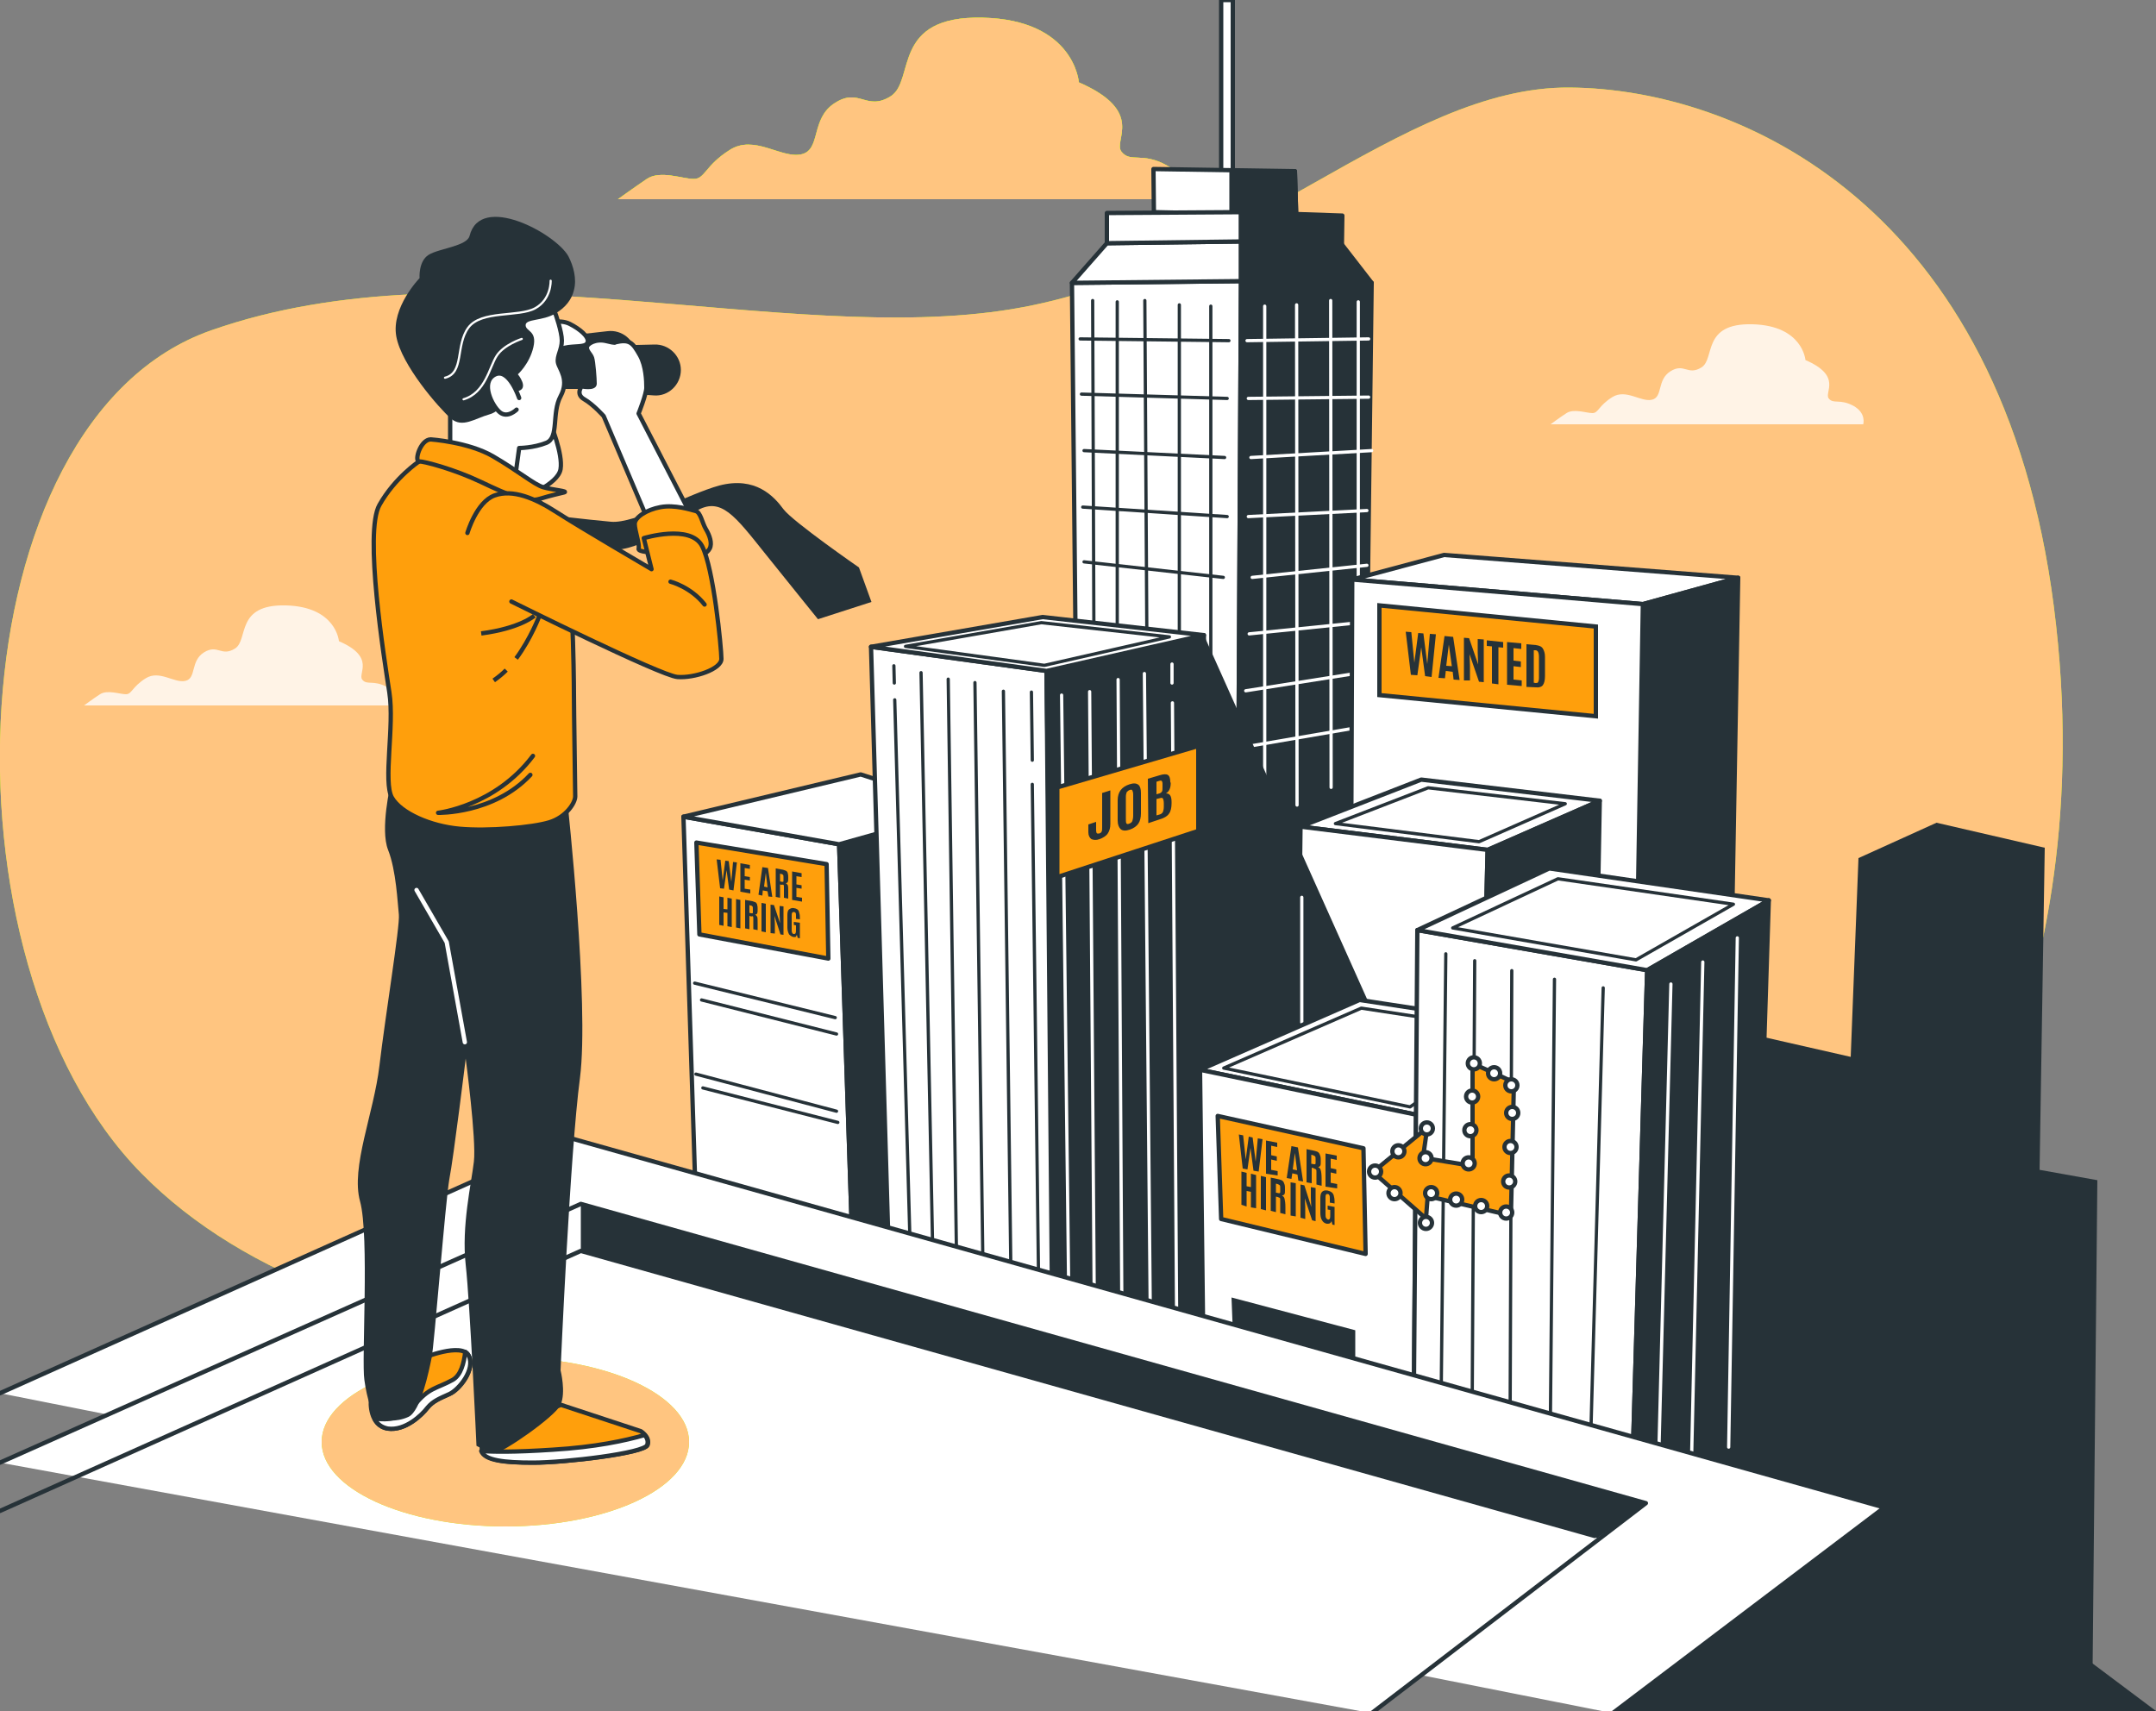 <?xml version="1.0" encoding="utf-8"?>
<!-- Generator: Adobe Illustrator 19.0.0, SVG Export Plug-In . SVG Version: 6.00 Build 0)  -->
<svg version="1.1" xmlns="http://www.w3.org/2000/svg" xmlns:xlink="http://www.w3.org/1999/xlink" x="0px" y="0px"
	 viewBox="0 0 500 396.8" style="enable-background:new 0 0 500 396.8;" xml:space="preserve">
<rect x="0" y="0" width="500" height="396.8" fill="#808080" stroke="none"/>
<style type="text/css">
	.st0{fill:#C6FF00;}
	.st1{fill:#FFC580;}
	.st2{opacity:0.8;fill:#FFFFFF;}
	.st3{fill:#FFFFFF;stroke:#263238;stroke-linecap:round;stroke-linejoin:round;stroke-miterlimit:10;}
	.st4{fill:none;stroke:#263238;stroke-width:0.75;stroke-linecap:round;stroke-linejoin:round;stroke-miterlimit:10;}
	.st5{fill:#263238;stroke:#263238;stroke-linecap:round;stroke-linejoin:round;stroke-miterlimit:10;}
	.st6{fill:none;stroke:#FFFFFF;stroke-width:0.75;stroke-linecap:round;stroke-linejoin:round;stroke-miterlimit:10;}
	.st7{fill:#263238;}
	.st8{fill:#FF9F0C;stroke:#263238;stroke-miterlimit:10;}
	.st9{fill:#FFFFFF;stroke:#263238;stroke-width:0.75;stroke-linecap:round;stroke-linejoin:round;stroke-miterlimit:10;}
	.st10{fill:#FF9F0C;stroke:#263238;stroke-linecap:round;stroke-linejoin:round;stroke-miterlimit:10;}
	.st11{fill:none;stroke:#263238;stroke-linecap:round;stroke-linejoin:round;stroke-miterlimit:10;}
	.st12{fill:none;stroke:#FFFFFF;stroke-linecap:round;stroke-linejoin:round;stroke-miterlimit:10;}
	.st13{fill:none;stroke:#FFFFFF;stroke-width:0.5;stroke-linecap:round;stroke-linejoin:round;stroke-miterlimit:10;}
	.st14{fill:none;stroke:#263238;stroke-miterlimit:10;}
</style>
<g id="Background_Simple">
</g>
<g id="Clouds">
</g>
<g id="Buildings">
</g>
<g id="Character">
	<g>
		<g>
			<path class="st0" d="M444,287.3c0,0,44.3-53.5,32.3-146.7S403.1,20.6,364,20.3c-39.2-0.3-76.6,42.7-129.4,51.4
				c-52.8,8.7-126-16-185.6,4.9c-59.6,20.8-64.7,146.2-16.2,195.5c48.5,49.4,151.5,47.4,212.8,35C307,294.7,398.9,344.2,444,287.3z"
				/>
			<path class="st1" d="M444,287.3c0,0,44.3-53.5,32.3-146.7S403.1,20.6,364,20.3c-39.2-0.3-76.6,42.7-129.4,51.4
				c-52.8,8.7-126-16-185.6,4.9c-59.6,20.8-64.7,146.2-16.2,195.5c48.5,49.4,151.5,47.4,212.8,35C307,294.7,398.9,344.2,444,287.3z"
				/>
		</g>
		<g>
			<path class="st0" d="M270.5,38.3c-5.7-3.1-8.3-0.5-10.4-3.1c-2.1-2.6,5.7-9.3-9.9-16.1c0,0-1-14.5-22.3-15
				c-21.3-0.5-15.6,14.5-21.3,18.2c-5.7,3.6-7.3-2.1-13,1.6c-5.7,3.6-3.1,10.9-7.8,11.9c-4.7,1-10.9-4.7-16.6-1
				c-5.7,3.6-5.7,6.7-8.3,6.7c-2.6,0-7.8-2.1-10.9,0c-3.1,2.1-6.7,4.7-6.7,4.7h131.3C274.7,46.1,276.2,41.4,270.5,38.3z"/>
			<path class="st0" d="M270.5,38.3c-5.7-3.1-8.3-0.5-10.4-3.1c-2.1-2.6,5.7-9.3-9.9-16.1c0,0-1-14.5-22.3-15
				c-21.3-0.5-15.6,14.5-21.3,18.2c-5.7,3.6-7.3-2.1-13,1.6c-5.7,3.6-3.1,10.9-7.8,11.9c-4.7,1-10.9-4.7-16.6-1
				c-5.7,3.6-5.7,6.7-8.3,6.7c-2.6,0-7.8-2.1-10.9,0c-3.1,2.1-6.7,4.7-6.7,4.7h131.3C274.7,46.1,276.2,41.4,270.5,38.3z"/>
			<path class="st1" d="M270.5,38.3c-5.7-3.1-8.3-0.5-10.4-3.1c-2.1-2.6,5.7-9.3-9.9-16.1c0,0-1-14.5-22.3-15
				c-21.3-0.5-15.6,14.5-21.3,18.2c-5.7,3.6-7.3-2.1-13,1.6c-5.7,3.6-3.1,10.9-7.8,11.9c-4.7,1-10.9-4.7-16.6-1
				c-5.7,3.6-5.7,6.7-8.3,6.7c-2.6,0-7.8-2.1-10.9,0c-3.1,2.1-6.7,4.7-6.7,4.7h131.3C274.7,46.1,276.2,41.4,270.5,38.3z"/>
		</g>
		<path class="st2" d="M429.8,94.1c-3.2-1.7-4.6-0.3-5.7-1.7c-1.1-1.4,3.2-5.2-5.4-8.9c0,0-0.6-8-12.3-8.3c-11.8-0.3-8.6,8-11.8,10
			c-3.2,2-4-1.1-7.2,0.9c-3.2,2-1.7,6-4.3,6.6c-2.6,0.6-6-2.6-9.2-0.6c-3.2,2-3.2,3.7-4.6,3.7c-1.4,0-4.3-1.1-6,0
			c-1.7,1.1-3.7,2.6-3.7,2.6h72.5C432.1,98.4,432.9,95.8,429.8,94.1z"/>
		<path class="st2" d="M89.7,159.3c-3.2-1.7-4.6-0.3-5.7-1.7c-1.1-1.4,3.2-5.2-5.4-8.9c0,0-0.6-8-12.3-8.3c-11.8-0.3-8.6,8-11.8,10
			c-3.2,2-4-1.1-7.2,0.9s-1.7,6-4.3,6.6c-2.6,0.6-6-2.6-9.2-0.6s-3.2,3.7-4.6,3.7c-1.4,0-4.3-1.1-6,0c-1.7,1.1-3.7,2.6-3.7,2.6H92
			C92,163.6,92.9,161,89.7,159.3z"/>
		<g>
			<g>
				<polygon class="st3" points="250.6,264.1 248.6,65.6 287.8,65.2 286.7,270.7 				"/>
				<g>
					<line class="st4" x1="253.4" y1="69.7" x2="253.7" y2="150.8"/>
					<line class="st4" x1="259.1" y1="70" x2="259.1" y2="168.7"/>
					<line class="st4" x1="265.5" y1="69.7" x2="266.1" y2="169.9"/>
					<line class="st4" x1="273.5" y1="70.7" x2="273.5" y2="168.7"/>
					<line class="st4" x1="280.8" y1="71" x2="280.8" y2="241.8"/>
					<line class="st4" x1="250.5" y1="78.6" x2="285" y2="79"/>
					<line class="st4" x1="250.8" y1="91.4" x2="284.6" y2="92.4"/>
					<line class="st4" x1="251.4" y1="104.5" x2="284" y2="106.1"/>
					<line class="st4" x1="251.1" y1="117.6" x2="284.6" y2="119.8"/>
					<line class="st4" x1="251.4" y1="130.3" x2="283.7" y2="133.9"/>
				</g>
				<polygon class="st5" points="287.8,65.2 318.1,65.6 315.8,250.3 286.7,270.7 				"/>
				<g>
					<line class="st6" x1="315" y1="70" x2="315" y2="168.7"/>
					<line class="st6" x1="308.6" y1="69.7" x2="308.7" y2="182.6"/>
					<line class="st6" x1="300.7" y1="70.7" x2="300.8" y2="186.7"/>
					<line class="st6" x1="293.3" y1="71" x2="293.3" y2="241.8"/>
					<line class="st6" x1="317.4" y1="78.6" x2="289.2" y2="79"/>
					<line class="st6" x1="317.4" y1="92.1" x2="289.5" y2="92.4"/>
					<line class="st6" x1="318.1" y1="104.5" x2="290.1" y2="106.1"/>
					<line class="st6" x1="317" y1="118.4" x2="289.5" y2="119.8"/>
					<line class="st6" x1="317" y1="131.1" x2="290.4" y2="133.9"/>
					<line class="st6" x1="316.2" y1="144.3" x2="289.7" y2="147"/>
					<line class="st6" x1="316.2" y1="155.9" x2="288.9" y2="160.2"/>
					<line class="st6" x1="315" y1="168.7" x2="288.2" y2="173.3"/>
				</g>
				<rect x="283.2" class="st3" width="2.7" height="41.9"/>
				<polygon class="st3" points="267.6,49.2 267.5,39.2 300.3,39.7 300.6,49.9 				"/>
				<polygon class="st5" points="285.6,49.5 285.6,39.7 300.3,39.7 300.6,49.9 				"/>
				<polygon class="st3" points="248.6,65.6 256.7,56.4 287.8,56 287.8,65.2 				"/>
				<polygon class="st5" points="287.8,56 311.2,56.7 318.1,65.6 287.8,65.2 				"/>
				<polygon class="st3" points="256.7,56.4 256.7,49.4 287.8,49.2 287.8,56 				"/>
				<polygon class="st5" points="287.8,49.2 311.3,50 311.2,56.7 287.8,56 				"/>
			</g>
			<polygon class="st7" points="405.9,239.8 429.2,245.1 431,199 449.1,190.8 474.2,196.6 473,271.3 486.4,273.7 485.2,396.8 
				419.3,375.8 366.2,360 			"/>
			<g>
				<polygon class="st3" points="313.6,134.4 381,140.1 403.1,134 334.9,128.7 				"/>
				<polygon class="st5" points="381,140.1 379.1,252 401.2,241.7 403.1,134 				"/>
				<polygon class="st3" points="313.6,134.4 313.2,237.9 379.1,252 381,140.1 				"/>
				<polygon class="st8" points="370.1,166.1 319.9,161.2 319.9,140.4 370.1,145.3 				"/>
				<g>
					<path class="st7" d="M327.2,156.5l-1.2-10l1.3,0.1l0.7,7.1l0.9-6.9l1.2,0.1l0.9,7.1l0.6-7l1.4,0.1L332,157l-1.5-0.2l-0.9-6.7
						l-0.9,6.5L327.2,156.5z"/>
					<path class="st7" d="M333.6,157.2l1.4-9.7l2,0.2l1.5,10l-1.4-0.1l-0.2-1.8l-1.6-0.2l-0.2,1.7L333.6,157.2z M336.7,154.5l-0.7-5
						l0,0l-0.6,4.9L336.7,154.5z"/>
					<path class="st7" d="M339.5,157.8v-9.9l1.2,0.1l2.1,6.1l-0.1-2.7v-3.2l1.4,0.1v9.9l-1.1-0.1l-2.2-6.4l0.1,2.6v3.5L339.5,157.8z
						"/>
					<path class="st7" d="M346,158.5v-8.6l-1.2-0.1v-1.3l3.8,0.4v1.3l-1.1-0.1v8.6L346,158.5z"/>
					<path class="st7" d="M349.5,158.8v-9.9l3.3,0.3v1.3l-1.8-0.2v2.9l1.7,0.2v1.3l-1.7-0.2v3.1l1.9,0.2v1.3L349.5,158.8z"/>
					<path class="st7" d="M354,159.3v-9.9l2.2,0.2c0.7,0.1,1.3,0.3,1.6,0.8c0.3,0.5,0.5,1.1,0.5,1.9l0,4.5c0,1-0.2,1.7-0.5,2.1
						c-0.3,0.4-0.9,0.6-1.6,0.5L354,159.3z M355.6,158.3l0.5,0.1c0.3,0,0.5,0,0.6-0.2c0.1-0.2,0.2-0.5,0.2-1l0-4.9
						c0-0.5-0.1-0.9-0.2-1.1s-0.3-0.4-0.6-0.4l-0.4,0V158.3z"/>
				</g>
			</g>
			<g>
				<polygon class="st3" points="301.6,191.7 345,197.1 371,185.7 329.6,180.8 				"/>
				<polygon class="st9" points="309.7,191 343,195.2 363,186.4 331.2,182.7 				"/>
				<polygon class="st3" points="301.6,191.7 300.5,279.6 342.7,291 345,197.1 				"/>
				<polygon class="st5" points="345,197.1 371,185.7 369.3,279.3 342.7,291 				"/>
			</g>
			<g>
				<polygon class="st3" points="198.2,304.8 194.6,195.8 158.5,189.4 161.9,295.5 				"/>
				<g>
					<line class="st4" x1="161.1" y1="228" x2="193.7" y2="236"/>
					<line class="st4" x1="162.7" y1="231.9" x2="194" y2="239.8"/>
					<line class="st4" x1="163" y1="252.3" x2="194.3" y2="260.3"/>
					<line class="st4" x1="161.4" y1="249.1" x2="194" y2="257.7"/>
				</g>
				<polygon class="st5" points="194.6,195.8 224.2,187.5 225.6,281.9 198.2,304.8 				"/>
				<polygon class="st3" points="158.5,189.4 199.6,179.6 224.2,187.5 194.6,195.8 				"/>
				<polygon class="st10" points="161.5,195.4 191.7,200.4 192.1,222.3 162.2,216.7 				"/>
				<g>
					<path class="st7" d="M167,206l-0.8-6.7l0.9,0.1l0.5,4.8l0.6-4.6l0.8,0.1l0.6,4.8l0.4-4.6l0.9,0.1l-0.8,6.5l-1-0.2l-0.6-4.5
						l-0.6,4.3L167,206z"/>
					<path class="st7" d="M171.7,206.8v-6.6l2.2,0.4v0.9l-1.2-0.2v1.9l1.2,0.2v0.8l-1.2-0.2v2.1l1.3,0.2v0.9L171.7,206.8z"/>
					<path class="st7" d="M175.9,207.5l0.9-6.4l1.3,0.2l1,6.7l-0.9-0.1l-0.2-1.2l-1.1-0.2l-0.1,1.2L175.9,207.5z M178,205.8
						l-0.4-3.4l0,0l-0.4,3.2L178,205.8z"/>
					<path class="st7" d="M181.2,205.2l-0.3-0.1v3.1l-1-0.2v-6.6l1.7,0.3c0.3,0.1,0.6,0.2,0.8,0.3c0.2,0.2,0.3,0.4,0.3,0.6
						c0.1,0.3,0.1,0.6,0.1,1c0,0.4,0,0.7-0.1,0.9c-0.1,0.2-0.2,0.3-0.5,0.3c0.2,0.1,0.4,0.3,0.5,0.5c0.1,0.3,0.1,0.8,0.1,1.7
						c0,0.8,0,1.3,0,1.4l-1-0.2c0-0.1,0-0.8,0-2.4c0-0.3,0-0.5-0.1-0.6S181.4,205.2,181.2,205.2z M180.9,204.4l0.4,0.1
						c0.1,0,0.2,0,0.3,0c0.1,0,0.1-0.1,0.1-0.3c0-0.1,0-0.3,0-0.6v0c0-0.4,0-0.6-0.1-0.7c-0.1-0.1-0.2-0.2-0.4-0.2l-0.3-0.1V204.4z"
						/>
					<path class="st7" d="M183.7,208.7v-6.6l2.2,0.4v0.9l-1.2-0.2v1.9l1.2,0.2v0.8l-1.2-0.2v2.1l1.3,0.2v0.9L183.7,208.7z"/>
					<path class="st7" d="M166.8,214.5v-6.6l1,0.2v2.7l0.9,0.1v-2.7l1,0.2v6.6l-1-0.2v-3.1l-0.9-0.1v3.1L166.8,214.5z"/>
					<path class="st7" d="M170.7,215.1v-6.6l1,0.2v6.6L170.7,215.1z"/>
					<path class="st7" d="M174.1,212.5l-0.3-0.1v3.1l-1-0.2v-6.6l1.7,0.3c0.3,0.1,0.6,0.2,0.8,0.3c0.2,0.2,0.3,0.4,0.3,0.6
						c0.1,0.3,0.1,0.6,0.1,1c0,0.4,0,0.7-0.1,0.9c-0.1,0.2-0.2,0.3-0.5,0.3c0.2,0.1,0.4,0.3,0.5,0.5s0.1,0.8,0.1,1.7
						c0,0.8,0,1.3,0,1.4l-1-0.2c0-0.1,0-0.8,0-2.4c0-0.3,0-0.5-0.1-0.6S174.3,212.6,174.1,212.5z M173.8,211.7l0.4,0.1
						c0.1,0,0.2,0,0.3,0c0.1,0,0.1-0.1,0.1-0.3c0-0.1,0-0.3,0-0.6v0c0-0.4,0-0.6-0.1-0.7c-0.1-0.1-0.2-0.2-0.4-0.2l-0.3-0.1V211.7z"
						/>
					<path class="st7" d="M176.6,216v-6.6l1,0.2v6.6L176.6,216z"/>
					<path class="st7" d="M178.7,216.4v-6.6l0.8,0.1l1.4,4.2l-0.1-1.8v-2.2l0.9,0.1v6.6l-0.7-0.1l-1.4-4.3l0.1,1.7v2.4L178.7,216.4z
						"/>
					<path class="st7" d="M184,217.3c-0.4-0.1-0.7-0.3-1-0.6c-0.2-0.4-0.4-0.9-0.4-1.6v-2.9c0-0.6,0.1-1.1,0.4-1.3s0.6-0.4,1.1-0.3
						c0.7,0.1,1.1,0.4,1.2,0.9c0.1,0.3,0.2,0.7,0.2,1.2v0.5l-0.9-0.1v-0.7c0-0.3,0-0.5-0.1-0.7c-0.1-0.1-0.2-0.2-0.4-0.2
						c-0.2,0-0.3,0-0.4,0.2s-0.1,0.4-0.1,0.8v2.9c0,0.4,0,0.7,0.1,0.9c0.1,0.2,0.2,0.3,0.4,0.3s0.3,0,0.4-0.2
						c0.1-0.2,0.1-0.5,0.1-0.9v-0.9l-0.5-0.1v-0.7l1.4,0.2v3.6l-0.5-0.1l-0.2-0.7c-0.1,0.2-0.2,0.4-0.3,0.5
						C184.4,217.3,184.2,217.3,184,217.3z"/>
				</g>
			</g>
			<g>
				<polygon class="st3" points="202,150 206.5,304.2 244.9,314.9 242.7,155.6 				"/>
				<g>
					<line class="st4" x1="207.5" y1="162.3" x2="211.2" y2="293.7"/>
					<line class="st4" x1="207.3" y1="154.4" x2="207.4" y2="158.4"/>
					<line class="st4" x1="213.6" y1="156" x2="216.4" y2="294.7"/>
					<line class="st4" x1="219.9" y1="157.5" x2="221.9" y2="296.5"/>
					<line class="st4" x1="226.1" y1="158.3" x2="228" y2="297.1"/>
					<line class="st4" x1="232.7" y1="160.3" x2="234.5" y2="299.9"/>
					<line class="st4" x1="239.4" y1="181.9" x2="240.9" y2="300.2"/>
					<line class="st4" x1="239.2" y1="160.5" x2="239.4" y2="176.3"/>
				</g>
				<g>
					<polygon class="st7" points="279.2,147.3 323,245 323,337.3 273.6,316.9 					"/>
					<line class="st6" x1="301.9" y1="208.1" x2="301.9" y2="237.1"/>
				</g>
				<polygon class="st5" points="242.7,155.6 279.2,147.3 279.2,323.8 244.1,315 				"/>
				<g>
					<line class="st6" x1="271.9" y1="163" x2="272.9" y2="309.3"/>
					<line class="st6" x1="271.8" y1="154" x2="271.8" y2="158.4"/>
					<line class="st6" x1="265.4" y1="156.2" x2="266.8" y2="308.4"/>
					<line class="st6" x1="259.3" y1="157.6" x2="260.2" y2="308.4"/>
					<line class="st6" x1="252.7" y1="160.4" x2="253.8" y2="305.2"/>
					<line class="st6" x1="246.2" y1="161.2" x2="247.9" y2="303.6"/>
				</g>
				<polygon class="st3" points="202,150 241.8,143.1 279.2,147.3 242.7,155.6 				"/>
				<polygon class="st9" points="210,149.9 241.5,144.4 271.2,147.7 242.2,154.3 				"/>
				<polygon class="st8" points="245.2,182.6 277.9,173 277.9,192.7 245.2,203.4 				"/>
				<g>
					<path class="st7" d="M256.9,193.3c-0.4,0.6-1.1,1-1.9,1.3s-1.4,0.2-1.9,0c-0.4-0.3-0.7-0.8-0.7-1.6l0-1.8l1.8-0.6l0,1.8
						c0,0.6,0.1,0.9,0.3,0.9c0.1,0,0.2,0,0.4,0c0.3-0.1,0.5-0.2,0.6-0.5c0.1-0.2,0.1-0.5,0.1-1l0-7.9l1.9-0.6l0,7.8
						C257.5,192,257.3,192.7,256.9,193.3z"/>
					<path class="st7" d="M264,191c-0.4,0.6-1.1,1.1-2,1.4c-0.9,0.3-1.6,0.3-2.1-0.1c-0.4-0.4-0.7-1-0.7-2l0-4.7
						c0-1.9,0.9-3.1,2.7-3.7c0.9-0.3,1.6-0.3,2.1,0.1c0.4,0.3,0.6,1,0.6,1.9l0,4.7C264.6,189.6,264.4,190.4,264,191z M261.2,190.9
						c0.1,0.2,0.3,0.3,0.7,0.1c0.3-0.1,0.6-0.3,0.7-0.6s0.2-0.7,0.2-1.3l0-4.8c0-0.5-0.1-0.8-0.2-1c-0.1-0.2-0.3-0.2-0.6-0.1
						s-0.5,0.3-0.7,0.5c-0.1,0.3-0.2,0.6-0.2,1.1l0,4.8C261.1,190.3,261.1,190.7,261.2,190.9z"/>
					<path class="st7" d="M271.5,181.6c0,1.1-0.3,1.9-1.1,2.4c0.9,0,1.3,0.6,1.3,2l0,0.3c0,1-0.2,1.9-0.6,2.4
						c-0.4,0.6-1.1,1-2.1,1.3l-2.7,0.9l-0.1-10.3l2.7-0.8c0.9-0.3,1.6-0.3,1.9-0.1c0.4,0.2,0.6,0.8,0.6,1.6L271.5,181.6z
						 M268.2,184.2l0.7-0.2c0.3-0.1,0.5-0.3,0.6-0.5c0.1-0.2,0.1-0.6,0.1-1.1l0-0.6c0-0.4-0.1-0.6-0.2-0.7c-0.1-0.1-0.3-0.1-0.6,0
						l-0.6,0.2L268.2,184.2z M268.2,189.1l0.7-0.2c0.4-0.1,0.6-0.3,0.8-0.6c0.1-0.3,0.2-0.7,0.2-1.2l0-0.8c0-0.5-0.1-0.9-0.2-1.1
						c-0.1-0.2-0.4-0.2-0.7-0.1l-0.8,0.2L268.2,189.1z"/>
				</g>
			</g>
			<g>
				<polygon class="st3" points="315.3,231.9 278.3,248.1 328.4,258.5 357.9,238.4 				"/>
				<polygon class="st9" points="315.7,233.8 283.8,247.7 327,256.7 352.4,239.4 				"/>
				<polygon class="st3" points="278.3,248.1 279.2,323.8 327.8,335.9 328.4,258.5 				"/>
				<polygon class="st7" points="286.1,313.6 285.6,300.9 314.3,308.5 314.3,321.2 				"/>
				<polygon class="st10" points="282.4,258.8 316.2,266.3 316.7,290.8 283.2,282.7 				"/>
				<g>
					<path class="st7" d="M288.2,271l-0.9-7.9l1,0.2l0.6,5.6l0.7-5.3l0.9,0.2l0.7,5.6l0.5-5.4l1.1,0.2l-0.9,7.5l-1.2-0.2l-0.7-5.3
						l-0.7,5L288.2,271z"/>
					<path class="st7" d="M293.6,272.2v-7.7l2.6,0.5v1l-1.4-0.3v2.2l1.3,0.3v1l-1.3-0.3v2.4l1.5,0.3v1L293.6,272.2z"/>
					<path class="st7" d="M298.4,273.2l1.1-7.4l1.5,0.3l1.2,7.9l-1.1-0.2l-0.2-1.4l-1.2-0.3l-0.2,1.3L298.4,273.2z M300.8,271.4
						l-0.5-4l0,0l-0.5,3.8L300.8,271.4z"/>
					<path class="st7" d="M304.6,270.9l-0.4-0.1v3.6l-1.2-0.2v-7.7l1.9,0.4c0.4,0.1,0.7,0.2,0.9,0.4c0.2,0.2,0.3,0.5,0.4,0.8
						s0.1,0.7,0.1,1.2s0,0.8-0.1,1s-0.3,0.3-0.5,0.4c0.3,0.1,0.5,0.3,0.6,0.7c0.1,0.3,0.2,1,0.2,2c0,1,0,1.5,0,1.6l-1.2-0.3
						c0-0.1,0-1,0-2.8c0-0.3,0-0.6-0.1-0.7C305,271.1,304.8,271,304.6,270.9z M304.2,269.9l0.5,0.1c0.1,0,0.3,0,0.3,0
						c0.1-0.1,0.1-0.2,0.1-0.3c0-0.2,0-0.4,0-0.7v0c0-0.4,0-0.7-0.1-0.8c-0.1-0.1-0.2-0.2-0.5-0.3l-0.4-0.1V269.9z"/>
					<path class="st7" d="M307.4,275.2v-7.7l2.6,0.5v1l-1.4-0.3v2.2l1.3,0.3v1l-1.3-0.3v2.4l1.5,0.3v1L307.4,275.2z"/>
					<path class="st7" d="M287.9,279.4v-7.7l1.2,0.3v3.1l1,0.2v-3.1l1.2,0.3v7.7l-1.2-0.2v-3.6l-1-0.2v3.6L287.9,279.4z"/>
					<path class="st7" d="M292.4,280.4v-7.7l1.2,0.3v7.7L292.4,280.4z"/>
					<path class="st7" d="M296.3,277.6l-0.4-0.1v3.6l-1.2-0.3v-7.7l1.9,0.4c0.4,0.1,0.7,0.2,0.9,0.4c0.2,0.2,0.3,0.5,0.4,0.8
						c0.1,0.3,0.1,0.7,0.1,1.2s0,0.8-0.1,1c-0.1,0.2-0.3,0.3-0.6,0.4c0.3,0.1,0.5,0.3,0.6,0.7s0.2,1,0.2,2c0,1,0,1.5,0,1.6l-1.2-0.3
						c0-0.1,0-1,0-2.8c0-0.3,0-0.6-0.1-0.7C296.8,277.8,296.6,277.7,296.3,277.6z M296,276.6l0.5,0.1c0.1,0,0.3,0,0.3,0
						c0.1-0.1,0.1-0.2,0.1-0.3s0-0.4,0-0.7v0c0-0.4,0-0.7-0.1-0.8s-0.2-0.2-0.5-0.3l-0.4-0.1V276.6z"/>
					<path class="st7" d="M299.3,281.9v-7.7l1.2,0.2v7.7L299.3,281.9z"/>
					<path class="st7" d="M301.6,282.4v-7.7l0.9,0.2l1.6,5l-0.1-2.1v-2.5l1.1,0.2v7.7l-0.8-0.2l-1.7-5.1l0.1,2v2.8L301.6,282.4z"/>
					<path class="st7" d="M307.7,283.8c-0.5-0.1-0.9-0.4-1.1-0.8c-0.3-0.4-0.4-1.1-0.4-1.8v-3.3c0-0.7,0.1-1.2,0.4-1.5
						c0.3-0.3,0.7-0.4,1.3-0.3c0.8,0.2,1.2,0.5,1.4,1.1c0.1,0.4,0.2,0.8,0.2,1.4v0.5l-1.1-0.2V278c0-0.4,0-0.6-0.1-0.8
						c-0.1-0.2-0.2-0.3-0.4-0.3s-0.4,0-0.4,0.2c-0.1,0.2-0.1,0.4-0.1,0.9v3.3c0,0.5,0,0.9,0.1,1.1c0.1,0.2,0.2,0.3,0.4,0.4
						s0.4,0,0.5-0.2c0.1-0.2,0.1-0.5,0.1-1v-1l-0.6-0.1v-0.9l1.6,0.3v4.2L309,284l-0.2-0.8c-0.1,0.2-0.2,0.4-0.4,0.5
						C308.2,283.8,308,283.8,307.7,283.8z"/>
				</g>
			</g>
			<g>
				<g>
					<polygon class="st3" points="328.7,215.7 327.8,335.9 378.3,349.7 382,225 					"/>
					<line class="st4" x1="335.3" y1="221.2" x2="334.2" y2="325.9"/>
					<line class="st4" x1="342" y1="222.8" x2="341.4" y2="328.8"/>
					<line class="st4" x1="350.6" y1="225.1" x2="350.2" y2="332.2"/>
					<line class="st4" x1="360.5" y1="227.1" x2="359.5" y2="335.1"/>
					<line class="st4" x1="371.8" y1="229.1" x2="368.8" y2="337.3"/>
					<polygon class="st3" points="382,225 410.2,208.8 359.3,201.4 328.7,215.7 					"/>
					<polygon class="st9" points="379.4,222.6 402,209.7 361.3,203.8 336.9,215.2 					"/>
					<polygon class="st5" points="410.2,208.8 405.6,353.3 378.3,349.7 382,225 					"/>
					<line class="st6" x1="387.5" y1="228.2" x2="384.5" y2="344.9"/>
					<line class="st6" x1="394.9" y1="223.1" x2="392.3" y2="338.1"/>
					<line class="st6" x1="402.9" y1="217.5" x2="400.9" y2="335.6"/>
				</g>
				<g>
					<polygon class="st10" points="341.5,246.6 341.5,270.4 330,268.5 331,261.5 318.4,271.8 330.7,282.6 331.1,277.4 350.4,281.9 
						351.1,251 					"/>
					<circle class="st3" cx="331.9" cy="276.7" r="1.4"/>
					<circle class="st3" cx="337.7" cy="278.2" r="1.4"/>
					<circle class="st3" cx="343.5" cy="279.7" r="1.4"/>
					<circle class="st3" cx="349.3" cy="281.2" r="1.4"/>
					<circle class="st3" cx="350" cy="274" r="1.4"/>
					<circle class="st3" cx="350.3" cy="266" r="1.4"/>
					<circle class="st3" cx="350.7" cy="258.1" r="1.4"/>
					<circle class="st3" cx="350.5" cy="251.7" r="1.4"/>
					<circle class="st3" cx="346.5" cy="248.9" r="1.4"/>
					<circle class="st3" cx="341.8" cy="246.6" r="1.4"/>
					<circle class="st3" cx="341.4" cy="254.3" r="1.4"/>
					<circle class="st3" cx="341" cy="262.1" r="1.4"/>
					<circle class="st3" cx="340.6" cy="269.8" r="1.4"/>
					<circle class="st3" cx="330.6" cy="268.6" r="1.4"/>
					<circle class="st3" cx="330.9" cy="261.7" r="1.4"/>
					<circle class="st3" cx="318.9" cy="271.7" r="1.4"/>
					<circle class="st3" cx="330.7" cy="283.6" r="1.4"/>
					<circle class="st3" cx="323.4" cy="276.7" r="1.4"/>
					<circle class="st3" cx="324.3" cy="267" r="1.4"/>
				</g>
			</g>
		</g>
		<g>
			<polyline class="st3" points="0,323.1 132.1,263.9 437,349.6 374,397.3 			"/>
			<polyline class="st3" points="0,339.2 134.7,279.2 381.7,348.6 318.1,397.3 			"/>
			<polyline class="st7" points="134.7,279.2 134.7,290.1 370.4,356.7 381.7,348.6 138.5,280.6 			"/>
			<polyline class="st11" points="0,350.4 134.7,290.1 369.8,356.2 			"/>
			<polygon class="st7" points="500,396.8 437,349.6 374.7,396.8 			"/>
		</g>
		<g>
			<g>
				<ellipse class="st0" cx="117.2" cy="334.4" rx="42.6" ry="19.6"/>
				<ellipse class="st1" cx="117.2" cy="334.4" rx="42.6" ry="19.6"/>
			</g>
			<g>
				<g>
					<path class="st3" d="M127.6,98.1c0,0,3,7.1,2.4,10.7c-0.6,3.6-8.6,6.6-9.8,7.1c-1.2,0.6-7.4-2.1-7.4-8.9S124,92.4,127.6,98.1z"
						/>
					<g>
						<path class="st7" d="M124.1,78.7l16.8-1.9c3.3-0.4,6.3,2,6.6,5.4l0,0c0.3,3.4-2.3,6.4-5.8,6.5l-15.5,0.3L124.1,78.7z"/>
						<path class="st3" d="M126.1,75.1c0,0,3.6-1.2,6,0c2.4,1.2,4.5,3,4.2,4.2c-0.3,1.2-2.1,0.9-4.5,1.2c-2.4,0.3-5,2-5.5,0.7
							C125.8,79.9,126.1,75.1,126.1,75.1z"/>
						<path class="st7" d="M134.9,80.3l16.9-0.4c3.3-0.1,6.1,2.6,6.1,5.9l0,0c0,3.4-2.9,6.2-6.3,5.9l-15.5-1.1L134.9,80.3z"/>
					</g>
				</g>
				<path class="st7" d="M128.4,80.3l8.6,0.2c0,0,1.7,1.1,1.9,3.6c0.2,2.5-0.8,6.1-0.8,6.1H129c0,0-1.9-1.3-2.7-3.8
					C125.6,83.9,128.4,80.3,128.4,80.3z"/>
				<path class="st7" d="M125.3,119.2c0,0,10.8,1.3,16.4,1.8c5.5,0.5,18.1-6.5,25.1-8.4c8.4-2.2,12.7,2.5,14.9,5.5
					c2.2,2.9,17.5,13.5,17.5,13.5l2.9,8l-12.4,4c0,0-4.7-5.8-12-14.9c-7.3-9.1-10.5-13.7-16.4-10.1c-5.9,3.6-14.2,10.1-20.8,8.7
					C134,125.7,125.3,119.2,125.3,119.2z"/>
				<g>
					<path class="st10" d="M130.1,325.8l0.9,0.3l17.6,5.8c0,0,2.2,1.3,1.6,3.2c-0.6,1.9-19.1,4.1-26.4,4.1c-7.3,0-12.1-0.6-12.1-3.5
						C111.6,332.8,130.1,325.8,130.1,325.8z"/>
					<path class="st3" d="M150.1,335.1c0.3-1-0.1-1.7-0.6-2.3c-4.5,1.3-11.4,2.8-21.3,3.4c-9.1,0.6-14,0.5-16.6,0.3
						c0.8,2.2,5.3,2.7,12,2.7C131,339.2,149.5,337,150.1,335.1z"/>
				</g>
				<g>
					<path class="st10" d="M97.9,315c0,0,9.2-3.8,10.8-0.6c1.6,3.2-2.2,8-4.5,8.9c-2.2,1-3.8,1.6-5.1,3.2c-1.3,1.6-5.1,5.4-9.2,4.8
						c-4.1-0.6-4.1-6.1-3.8-7C86.4,323.3,97.9,315,97.9,315z"/>
					<path class="st3" d="M107.9,313.5c-0.3,2.6-1,5.4-2.9,6.5c-3.8,2.1-5.5,1.7-8.9,5.9c-3.4,4.2-8.7,3.1-8.7,3.1l-0.4,0.3
						c0.6,1,1.5,1.7,2.9,2c4.1,0.6,8-3.2,9.2-4.8c1.3-1.6,2.9-2.2,5.1-3.2c2.2-1,6.1-5.7,4.5-8.9C108.5,314,108.2,313.7,107.9,313.5
						z"/>
				</g>
				<g>
					<path class="st7" d="M90.6,181.8c0,0-2.5,10.5-0.6,15.3c1.9,4.8,2.2,12.4,2.5,15c0.3,2.5-3.2,23.9-4.5,35
						c-1.3,11.1-6.7,23.6-4.5,31.5c2.2,8,0.3,37,1,41.4c0.6,4.5,1.9,8.3,2.9,8.9c1,0.6,4.5,1,7.3-0.3c2.9-1.3,4.8-10.8,5.4-13.7
						c0.6-2.9,3.2-36.3,4.1-41.4c1-5.1,3.8-28,3.8-28s2.5,18.8,1.9,23.9c-0.6,5.1-2.9,15-1.9,23.9c1,8.9,2.5,42,2.5,42
						s2.9,1.6,4.5,1.6c1.6,0,13.7-8.3,15-11.1c1.3-2.9,0-8,0-8s2.2-50.6,4.5-67.8c2.2-17.2-2.9-64-2.9-64S106.5,191.7,90.6,181.8z"
						/>
					<polyline class="st12" points="107.8,241.7 103.6,218.5 96.6,206.4 					"/>
				</g>
				<g>
					<path class="st3" d="M128.8,72.7c0,0,1.5,4.2,1.5,6.3c0,2.1-1.2,3.6-0.9,5.1c0.3,1.5,2.7,3.9,0.6,7.8
						c-2.1,3.9-0.3,9.6-3.3,10.8c-3,1.2-6.3,1.2-6.3,1.2l-0.9,6.6l-15.1-4.8v-8.7v-3.3c0,0,6.3,0.3,8.7-2.7c2.4-3,1.8-9.3,3-13.5
						c1.2-4.2,6-6.9,8.1-6.9C126.4,70.6,128.8,72.7,128.8,72.7z"/>
					<g>
						<g>
							<path class="st7" d="M133.1,67.3c-0.5,2.1-1.9,4-4.3,5.4c-3,1.8-6.9,1.2-6.9,2.7c0,1.5,2.7,1.2,1.8,5.1
								c-0.9,3.9-3.6,6.3-3.6,6.3s2.7,3.3,0,3.9c-2.7,0.6-3.3,4.5-6.6,5.4c-3.3,0.9-6.3,3.3-9,0.9c-2.7-2.4-11.4-12.3-12.6-19
								s5.4-13.5,5.4-13.5s-0.3-3.9,2.1-5.4c2.4-1.5,8.9-2,9.5-4.4c2.5-10,19.9-0.6,22.9,4.7C133,61.7,133.8,64.7,133.1,67.3z"/>
							<path class="st13" d="M127.7,65.1c0,0,0.2,4.3-3.6,6.4c-3.9,2.1-12.5,0.4-15.5,4.5c-3,4.1-0.9,10.5-5.4,11.6"/>
							<path class="st13" d="M121,78.6c0,0-4.1,1.3-5.8,3.9c-1.7,2.6-2.6,8.6-7.7,10.1"/>
						</g>
						<path class="st3" d="M120.4,92.3c0,0-2.4-7.2-5.7-5.4s-0.6,7.2,1.2,8.7c1.8,1.5,3.9-0.6,3.9-0.6"/>
					</g>
				</g>
				<g>
					<g>
						<path class="st10" d="M97.2,107c0,0-5.6,3.7-9.2,10.1c-3.6,6.3,1.1,35.7,2.3,43.5c1.2,7.8-1.5,20.8,0.6,24.4
							c2.1,3.6,9,6.6,15.7,7.2c6.6,0.6,16.9-0.3,20.8-1.5c3.9-1.2,6-4.5,6-6c0-1.5-0.3-19.9-0.3-23.8c0-3.9-0.3-31.9-2.7-37.3
							s-6.9-9-10.5-10.8C116.2,111,102.6,104.3,97.2,107z"/>
						<path class="st14" d="M123.9,142.8c0,0-3.2,2.9-12.3,4.1"/>
						<path class="st14" d="M117.4,155.4c-0.9,0.9-1.9,1.7-2.9,2.4"/>
						<path class="st14" d="M125.1,142.8c0,0-2,5.3-5.4,9.9"/>
						<path class="st11" d="M123.6,175.3c-8.8,11.7-22,13.2-22,13.2s12.9,0.3,21.4-8.8"/>
					</g>
					<path class="st10" d="M99.9,101.9c0,0,8.7,0.6,14.4,3.9c5.7,3.3,9.6,6.6,11.7,7.2c2.1,0.6,6,0.9,4.8,1.2
						c-1.2,0.3-2.7,0.6-5.7,1.5c-3,0.9-7.2-0.9-13.5-3.9c-6.3-3-13.2-4.8-14.4-4.8S97.5,101.9,99.9,101.9z"/>
				</g>
				<path class="st11" d="M151.1,132c0,0,10,6.7,11.5,11.7"/>
				<g>
					<path class="st3" d="M150.5,121.2L140,96.5c0,0-2.4-2.7-4.5-3.9c-2.1-1.2-0.6-3-0.6-3s3,0.6,3-0.6s-0.3-5.1-0.6-6
						c-0.3-0.9-1.2-1.5-1.2-2.4c0-0.9,2.1-2.1,4.5-1.5c2.4,0.6,2,0.3,2,0.3c3.4-0.8,4.1,0,5.8,3c1.4,2.5,1.5,6,1.5,7.5
						c0,1.5-1.8,6-1.8,6l12.9,25L150.5,121.2z"/>
					<path class="st10" d="M151.7,128.1c0,0-3.9,0-3.6-0.9c0.3-0.9-0.9-4.2-0.9-5.7c0-1.5,2.7-3.3,6-3.9c3.3-0.6,6.9,0.6,8.1,0.9
						c1.2,0.3,1.5,2.7,2.4,4.2c0.9,1.5,1.5,3.3,0.9,4.5c-0.6,1.2-2.4,1.8-2.4,1.8L151.7,128.1z"/>
					<path class="st10" d="M108.4,123.6c0,0,2.1-7.2,6.3-8.7c4.2-1.5,9.3,0.6,14.4,3.9c5.1,3.3,22,13.2,22,13.2l-1.8-7.2
						c0,0,10.8-3.3,13.5,1.8c2.7,5.1,4.5,23.8,4.5,26.2c0,2.4-6.3,4.5-10.2,4.2c-3.9-0.3-38.5-17.5-38.5-17.5"/>
					<path class="st11" d="M155.5,134.9c0,0,4.7,1.2,7.9,5.3"/>
				</g>
			</g>
		</g>
	</g>
</g>
</svg>
